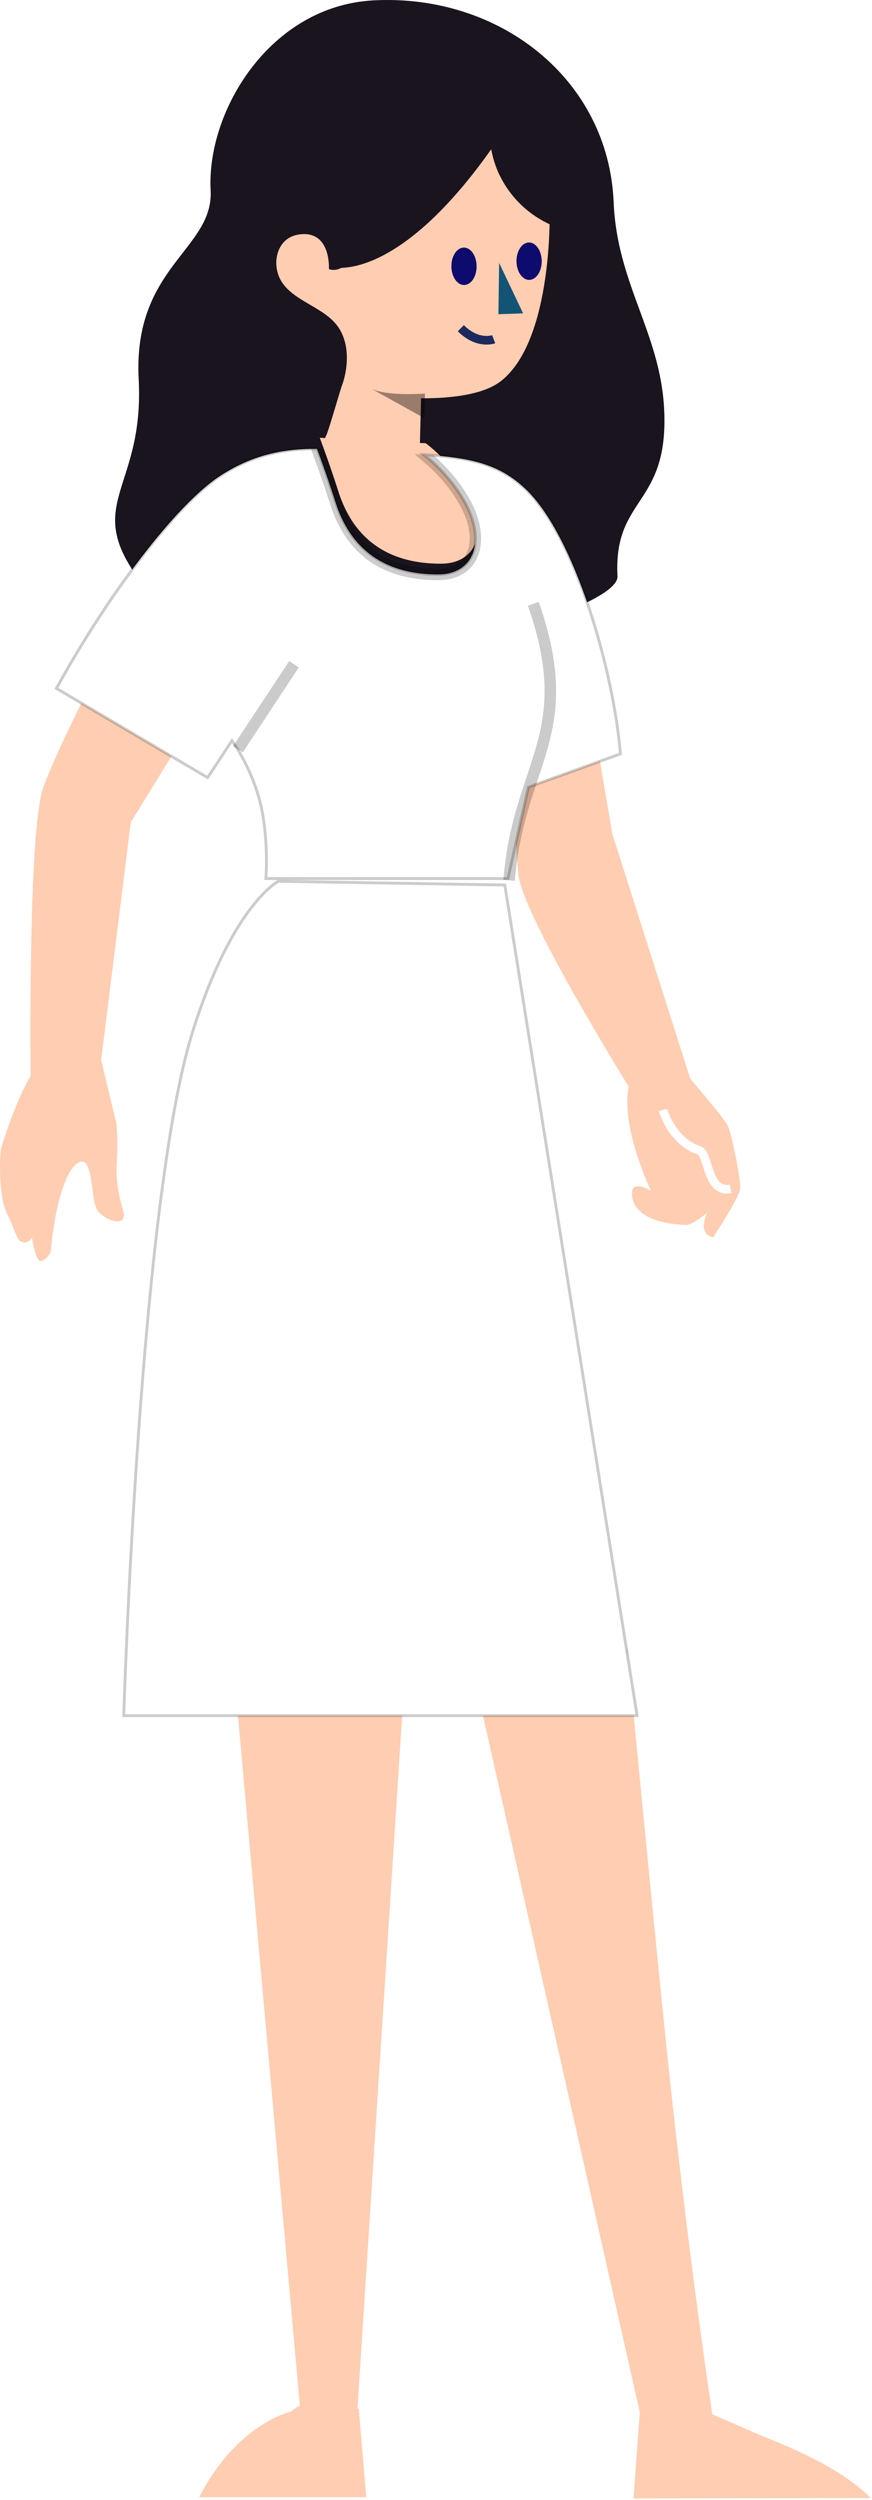 <svg width="303" height="868" viewBox="0 0 303 868" fill="none" xmlns="http://www.w3.org/2000/svg">
<g id="Woman 1">
<g id="Woman / Body">
<g id="Hair">
<path id="Long Hair" fill-rule="evenodd" clip-rule="evenodd" d="M213.232 70.239C214.406 98.521 229.368 115.469 230.765 141.864C232.563 175.813 213.095 172.225 214.57 200.084C215.335 214.522 86.716 249.375 50.468 203.976C27.208 174.844 50.279 171.212 48.187 131.688C46.115 92.563 74.282 86.69 73.19 66.063C71.737 38.614 93.788 2.041 129.787 0.128C173.633 -2.201 211.457 27.493 213.232 70.239Z" fill="#19141E"/>
</g>
<path id="Skin Color" fill-rule="evenodd" clip-rule="evenodd" d="M118.733 134.094C120.722 128.882 121.897 120.088 117.621 113.7C115.332 110.269 111.534 108.045 107.755 105.833C102.056 102.496 96.398 99.184 96.014 91.789C95.824 88.146 97.534 81.724 105.026 81.296C115.082 80.721 114.287 93.445 114.287 93.445C122.672 96.343 132.125 75.436 139.081 60.051C141.748 54.154 144.047 49.068 145.779 46.446C149.195 41.279 173.883 51.617 173.883 51.617L190.811 69.49C191.24 71.779 192.443 117.962 174.062 132.323C167.891 137.144 156.272 138.343 146.319 138.294L145.912 153.797L147.917 153.901C147.917 153.901 149.007 154.672 150.686 156.154C153.569 158.698 158.185 163.339 161.987 169.771C170.22 183.695 165.916 195.708 153.25 195.728C139.687 195.751 124.124 191.135 117.563 170.595C114.244 160.205 111.109 152 111.109 152L113.088 152.102C113.001 151.873 113.028 151.676 113.184 151.517C113.631 151.059 115.562 144.577 117.041 139.612C117.835 136.947 118.499 134.719 118.733 134.094ZM40.525 390.482L35.148 368.069L45.455 285.472L61.909 258.827L31.232 238.316C31.232 238.316 20.889 258.177 15.174 272.991C10.195 285.898 10.487 355.845 10.644 373.64C6.704 380.034 2.687 391.232 0.592 398.008C-0.329 400.987 -0.192 411.617 1.125 417.532C1.872 420.881 3.806 424.073 3.806 424.073C3.806 424.073 5.966 430.281 6.931 430.876C9.66 432.556 11.106 429.735 11.106 429.735C11.106 429.735 12.424 438.581 14.424 437.859C15.658 437.415 17.528 435.906 17.719 433.738C18.931 419.946 22.612 405.703 27.527 403.534C30.683 402.141 31.418 407.645 32.106 412.798C32.489 415.671 32.859 418.435 33.625 419.834C35.7 423.626 44.661 426.836 42.785 420.326C40.214 411.408 40.383 407.747 40.636 402.286L40.636 402.285C40.648 402.027 40.66 401.764 40.672 401.496C40.939 395.583 40.525 390.482 40.525 390.482ZM179.951 266.481C179.951 266.481 178.109 287.541 180.162 303.85C181.801 316.869 209.835 363.276 218.441 377.276C215.671 392.038 226.254 413.508 226.254 413.508C226.254 413.508 220.851 410.212 219.776 413.094C219.298 414.378 218.213 424.625 238.453 425.315C240.602 425.389 245.772 421.017 245.772 421.017C245.772 421.017 242.002 428.214 247.774 429.628C247.774 429.628 257.075 415.693 257.218 412.591C257.36 409.49 254.374 393.793 252.761 390.622C251.809 388.753 245.147 380.767 239.84 374.528L212.809 289.69L206.175 250.871L179.951 266.481ZM228.937 385.768C228.937 385.768 228.937 385.767 230.387 385.383L231.074 385.202C231.278 385.147 231.428 385.108 231.537 385.079C231.837 384.999 231.837 384.999 231.837 384.999L231.841 385.013C231.845 385.027 231.852 385.051 231.861 385.084L231.875 385.132C231.895 385.196 231.921 385.283 231.956 385.391C232.044 385.663 232.182 386.064 232.378 386.56C232.771 387.554 233.393 388.916 234.299 390.373C236.12 393.3 239.027 396.516 243.461 398.036C244.332 398.335 244.925 398.987 245.333 399.607C245.746 400.236 246.071 400.99 246.349 401.741C246.615 402.46 246.866 403.256 247.112 404.04L247.153 404.168C247.417 405.007 247.682 405.843 247.982 406.65C248.593 408.299 249.279 409.629 250.163 410.461C250.953 411.203 251.973 411.622 253.595 411.302L254.177 414.245C251.622 414.75 249.616 414.064 248.108 412.646C246.696 411.318 245.815 409.434 245.169 407.694C244.84 406.806 244.554 405.903 244.291 405.069L244.26 404.969C244.005 404.16 243.775 403.43 243.536 402.782C243.284 402.101 243.051 401.598 242.825 401.255C242.617 400.938 242.494 400.878 242.486 400.874L242.486 400.874C237.174 399.051 233.788 395.231 231.752 391.958C230.73 390.316 230.032 388.786 229.588 387.664C229.366 387.102 229.206 386.639 229.101 386.311C229.048 386.147 229.008 386.017 228.982 385.925L228.965 385.866L228.95 385.816L228.942 385.784L228.939 385.774L228.938 385.77L228.937 385.768ZM124.211 836.37L143.62 535.553L79.943 565.054L104.177 835.146C103.487 835.61 102.236 836.459 100.7 837.548L100.326 837.567C100.326 837.567 81.942 842.089 69.242 867.066H127.262L124.661 836.347L124.211 836.37ZM247.506 838.286L265.235 845.981C278.684 851.201 294.072 858.57 302.542 867.354L220.115 867.502L222.312 837.574L163.193 575.166L217.963 572.609C217.963 572.609 223.705 632.647 230.3 698.243C237.652 771.356 245.622 825.779 247.506 838.286Z" fill="#FFCDB1"/>
<g id="Face">
<path id="Neck Shadow" opacity="0.397" fill-rule="evenodd" clip-rule="evenodd" d="M147.664 136.645C147.664 136.645 134.772 137.711 129.108 134.997L147.429 145.188L147.664 136.645Z" fill="black"/>
<path id="Nose" fill-rule="evenodd" clip-rule="evenodd" d="M173.434 91.286L181.774 108.809L173.192 109.092L173.434 91.286Z" fill="#125475"/>
<path id="Left Eye" fill-rule="evenodd" clip-rule="evenodd" d="M165.608 92.48C165.614 96.069 163.657 98.969 161.237 98.958C158.817 98.947 156.851 96.028 156.845 92.44C156.839 88.851 158.796 85.951 161.216 85.962C163.636 85.973 165.602 88.892 165.608 92.48Z" fill="#0D0B6D"/>
<path id="Right Eye" fill-rule="evenodd" clip-rule="evenodd" d="M188.232 90.707C188.238 94.296 186.281 97.195 183.861 97.184C181.441 97.174 179.475 94.254 179.469 90.666C179.463 87.078 181.42 84.177 183.84 84.189C186.26 84.2 188.226 87.118 188.232 90.707Z" fill="#0D0B6D"/>
<path id="Bang 2" fill-rule="evenodd" clip-rule="evenodd" d="M179.193 22.054C180.045 21.101 180.949 20.191 181.9 19.331C184.034 21.162 186.057 23.116 187.947 25.194C198.114 36.353 204.613 50.856 205.491 66.971C205.514 67.379 205.535 67.777 205.548 68.185H205.558L206.27 81.242C205.764 81.25 205.267 81.238 204.76 81.217C194.859 80.773 185.906 76.413 179.59 69.601C177.248 67.071 175.265 64.2 173.724 61.07C173.481 60.606 173.266 60.121 173.051 59.656C171.978 57.179 171.179 54.556 170.693 51.822C136.851 99.618 114.722 92.67 114.722 92.67L117.93 67.671L93.269 41.146C93.269 41.146 163.597 10.76 179.193 22.054Z" fill="#19141E"/>
<path id="Bang 1" fill-rule="evenodd" clip-rule="evenodd" d="M179.193 21.054C180.045 20.101 180.949 19.191 181.9 18.331C184.034 20.162 186.057 22.116 187.947 24.194C198.114 35.353 204.613 49.856 205.491 65.971C205.514 66.379 205.535 66.777 205.548 67.185H205.558L206.27 80.242C205.764 80.25 205.267 80.238 204.76 80.217C194.859 79.773 185.906 75.413 179.59 68.601C177.248 66.071 175.265 63.2 173.724 60.07C173.481 59.606 173.266 59.121 173.051 58.656C171.978 56.179 171.179 53.556 170.693 50.822C136.851 98.618 114.722 91.67 114.722 91.67L117.93 66.671L93.269 40.146C93.269 40.146 163.597 9.76 179.193 21.054Z" fill="#19141E"/>
<path id="Lip" d="M171.543 117.784C171.543 117.784 166.053 119.883 160.125 113.956" stroke="#1C295E" stroke-width="3"/>
</g>
<g id="Woman / Top" filter="url(#filter0_d)">
<path id="T-shirt" d="M110.156 151.839C110.56 152.907 113.482 160.667 116.562 170.309C123.123 190.849 138.686 195.465 152.249 195.442C164.915 195.422 169.219 183.409 160.986 169.485C155.687 160.52 148.808 155.036 147.242 153.856C163.237 154.937 173.196 156.945 182.42 165.597C199.981 182.067 213.264 229.437 215.574 257.757L183.595 269.297L176.497 301.047H92.369C92.369 301.047 93.276 291.547 91.466 279.857C89.106 264.567 80.591 253.157 80.591 253.157L72.143 265.997L19.608 235.027C36.808 203.665 60.798 171.327 76.793 161.037C88.585 153.447 99.653 151.793 110.156 151.839V151.839Z" fill="white" stroke="black" stroke-opacity="0.201"/>
<g id="Stroke">
<path id="Stroke 2" opacity="0.204" d="M176.902 301.685C180.11 260.942 201.315 251.327 185.315 205.634" stroke="black" stroke-width="4"/>
<path id="Neckline" opacity="0.196" d="M150.718 154.103C150.729 154.112 150.739 154.12 150.748 154.129C153.237 156.375 156.436 159.651 158.758 162.655C160.187 164.504 161.511 166.442 162.708 168.467C171.583 183.477 166.794 197.419 152.252 197.442C134.094 197.473 120.646 189.667 114.657 170.918C113.212 166.395 111.698 161.956 110.207 157.789C109.686 156.331 109.204 155.012 108.775 153.854C108.625 153.45 108.492 153.095 108.378 152.792C108.31 152.612 108.187 151.9 108.164 151.838H110.156C110.701 151.838 112.151 151.623 112.344 152C112.922 153.134 113.446 154.968 113.974 156.441C115.479 160.649 117.008 165.131 118.467 169.7C123.868 186.608 135.69 193.47 152.246 193.442C163.214 193.425 166.743 183.151 159.264 170.503C158.154 168.624 156.924 166.823 155.593 165.101C153.426 162.297 151.102 159.836 148.782 157.742C147.974 157.012 147.225 156.382 146.557 155.854C146.208 155.578 144.548 154.037 144.1 153.64L150.718 154.103V154.103Z" fill="black"/>
<path id="Stroke 1" opacity="0.204" d="M102.161 226.634L82.674 256.159" stroke="black" stroke-width="4"/>
</g>
</g>
<g id="Woman /Bottom" filter="url(#filter1_d)">
<path id="Skirt" d="M96.7 302C96.7 302 80.793 310.116 66.952 354.166C48.427 413.124 43 591.705 43 591.705H221.374L175.407 303.28L96.7 302Z" fill="white" stroke="black" stroke-opacity="0.201"/>
</g>
</g>
</g>
<defs>
<filter id="filter0_d" x="14.937" y="151" width="205.167" height="159" filterUnits="userSpaceOnUse" color-interpolation-filters="sRGB">
<feFlood flood-opacity="0" result="BackgroundImageFix"/>
<feColorMatrix in="SourceAlpha" type="matrix" values="0 0 0 0 0 0 0 0 0 0 0 0 0 0 0 0 0 0 127 0" result="hardAlpha"/>
<feOffset dy="4"/>
<feGaussianBlur stdDeviation="2"/>
<feComposite in2="hardAlpha" operator="out"/>
<feColorMatrix type="matrix" values="0 0 0 0 0 0 0 0 0 0 0 0 0 0 0 0 0 0 0.25 0"/>
<feBlend mode="normal" in2="BackgroundImageFix" result="effect1_dropShadow"/>
<feBlend mode="normal" in="SourceGraphic" in2="effect1_dropShadow" result="shape"/>
</filter>
<filter id="filter1_d" x="38" y="301.498" width="187.96" height="298.707" filterUnits="userSpaceOnUse" color-interpolation-filters="sRGB">
<feFlood flood-opacity="0" result="BackgroundImageFix"/>
<feColorMatrix in="SourceAlpha" type="matrix" values="0 0 0 0 0 0 0 0 0 0 0 0 0 0 0 0 0 0 127 0" result="hardAlpha"/>
<feOffset dy="4"/>
<feGaussianBlur stdDeviation="2"/>
<feComposite in2="hardAlpha" operator="out"/>
<feColorMatrix type="matrix" values="0 0 0 0 0 0 0 0 0 0 0 0 0 0 0 0 0 0 0.25 0"/>
<feBlend mode="normal" in2="BackgroundImageFix" result="effect1_dropShadow"/>
<feBlend mode="normal" in="SourceGraphic" in2="effect1_dropShadow" result="shape"/>
</filter>
</defs>
</svg>
